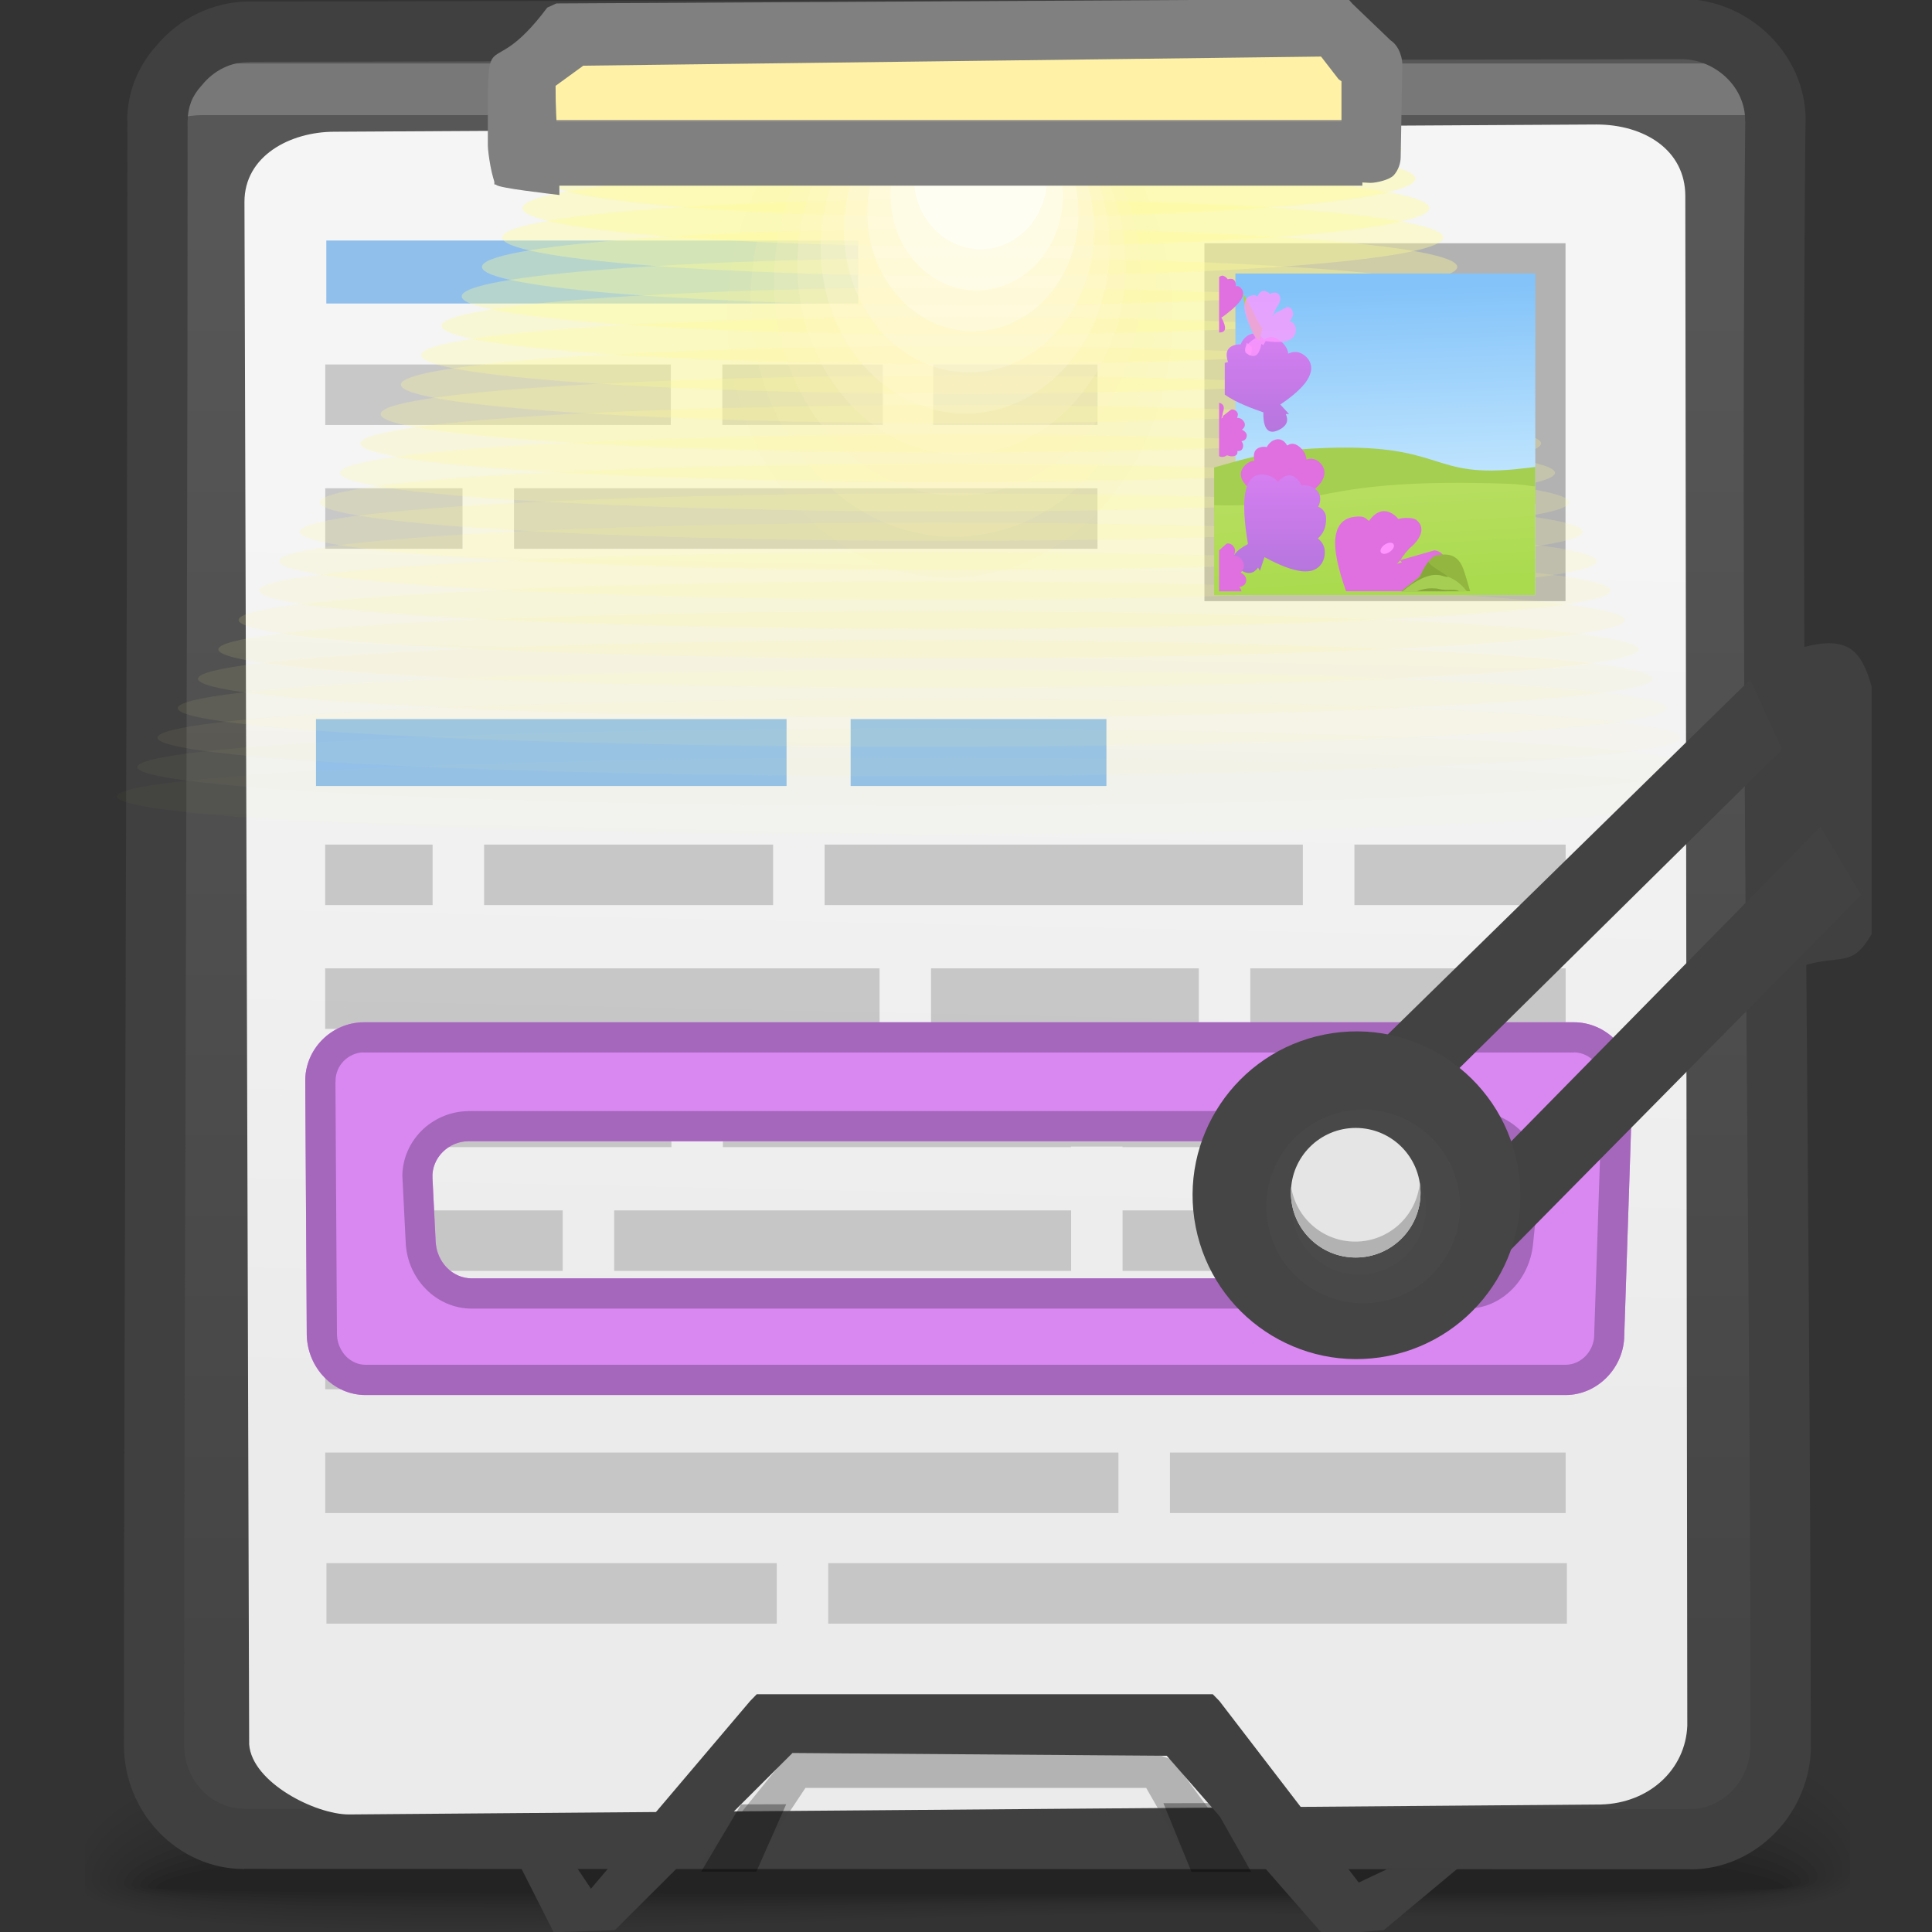 <?xml version="1.0" encoding="UTF-8"?>
<!DOCTYPE svg PUBLIC "-//W3C//DTD SVG 1.1//EN" "http://www.w3.org/Graphics/SVG/1.1/DTD/svg11.dtd">
<!-- Creator: CorelDRAW -->
<svg xmlns="http://www.w3.org/2000/svg" xml:space="preserve" width="32px" height="32px" style="shape-rendering:geometricPrecision; text-rendering:geometricPrecision; image-rendering:optimizeQuality; fill-rule:evenodd; clip-rule:evenodd"
viewBox="0 0 32 32"
 xmlns:xlink="http://www.w3.org/1999/xlink">
 <rect x="0" y="0" width="32" height="32" fill="#333333" stroke="none"/>
 <defs>
  <style type="text/css">
   <![CDATA[
    .fil64 {fill:none}
    .fil80 {fill:#7F7F7F}
    .fil79 {fill:#E5E5E5}
    .fil83 {fill:white}
    .fil21 {fill:#404040}
    .fil76 {fill:#424242}
    .fil77 {fill:#454545}
    .fil69 {fill:#85A839}
    .fil71 {fill:#92B640}
    .fil72 {fill:#A5CE53}
    .fil61 {fill:#A5CF50}
    .fil67 {fill:#A7CF49}
    .fil82 {fill:#B2B2B2}
    .fil85 {fill:#FFF2A6}
    .fil84 {fill:#8A8787}
    .fil75 {fill:#A567BB}
    .fil74 {fill:#D988F2}
    .fil65 {fill:#E070E0}
    .fil73 {fill:#FF94FF}
    .fil18 {fill:#B2B2B2;fill-rule:nonzero}
    .fil16 {fill:#404040;fill-rule:nonzero}
    .fil86 {fill:gray;fill-rule:nonzero}
    .fil0 {fill:black;fill-opacity:0}
    .fil50 {fill:#FFF2A6;fill-opacity:0}
    .fil26 {fill:#FFFD94;fill-opacity:0}
    .fil1 {fill:black;fill-opacity:0.004}
    .fil2 {fill:black;fill-opacity:0.008}
    .fil3 {fill:black;fill-opacity:0.016}
    .fil4 {fill:black;fill-opacity:0.02}
    .fil27 {fill:#FFFD94;fill-opacity:0.02}
    .fil5 {fill:black;fill-opacity:0.024}
    .fil6 {fill:black;fill-opacity:0.027}
    .fil7 {fill:black;fill-opacity:0.031}
    .fil8 {fill:black;fill-opacity:0.035}
    .fil28 {fill:#FFFD94;fill-opacity:0.039}
    .fil9 {fill:black;fill-opacity:0.043}
    .fil10 {fill:black;fill-opacity:0.047}
    .fil11 {fill:black;fill-opacity:0.051}
    .fil12 {fill:black;fill-opacity:0.055}
    .fil51 {fill:#FFF5B0;fill-opacity:0.055}
    .fil29 {fill:#FFFD94;fill-opacity:0.059}
    .fil13 {fill:black;fill-opacity:0.059}
    .fil30 {fill:#FFFD94;fill-opacity:0.078}
    .fil31 {fill:#FFFD94;fill-opacity:0.094}
    .fil52 {fill:#FFF5BA;fill-opacity:0.11}
    .fil32 {fill:#FFFD94;fill-opacity:0.114}
    .fil33 {fill:#FFFD94;fill-opacity:0.133}
    .fil34 {fill:#FFFD94;fill-opacity:0.153}
    .fil53 {fill:#FFF7C4;fill-opacity:0.165}
    .fil35 {fill:#FFFD94;fill-opacity:0.173}
    .fil36 {fill:#FFFD94;fill-opacity:0.192}
    .fil37 {fill:#FFFD94;fill-opacity:0.212}
    .fil54 {fill:#FFF7CF;fill-opacity:0.224}
    .fil38 {fill:#FFFD94;fill-opacity:0.231}
    .fil39 {fill:#FFFD94;fill-opacity:0.247}
    .fil40 {fill:#FFFD94;fill-opacity:0.267}
    .fil55 {fill:#FFFAD9;fill-opacity:0.278}
    .fil41 {fill:#FFFD94;fill-opacity:0.286}
    .fil42 {fill:#FFFD94;fill-opacity:0.306}
    .fil20 {fill:black;fill-rule:nonzero;fill-opacity:0.322}
    .fil19 {fill:#404040;fill-rule:nonzero;fill-opacity:0.322}
    .fil43 {fill:#FFFD94;fill-opacity:0.325}
    .fil56 {fill:#FFFAE3;fill-opacity:0.333}
    .fil44 {fill:#FFFD94;fill-opacity:0.345}
    .fil45 {fill:#FFFD94;fill-opacity:0.365}
    .fil46 {fill:#FFFD94;fill-opacity:0.384}
    .fil57 {fill:#FFFCED;fill-opacity:0.388}
    .fil47 {fill:#FFFD94;fill-opacity:0.4}
    .fil48 {fill:#FFFD94;fill-opacity:0.42}
    .fil49 {fill:#FFFD94;fill-opacity:0.439}
    .fil58 {fill:#FFFFF5;fill-opacity:0.443}
    .fil78 {fill:#4C4C4C;fill-opacity:0.502}
    .fil59 {fill:white;fill-opacity:0.502}
    .fil81 {fill:#4C4C4C;fill-opacity:0.502}
    .fil70 {fill:#6A872B;fill-opacity:0.502}
    .fil15 {fill:#999999;fill-rule:nonzero;fill-opacity:0.502}
    .fil25 {fill:#74AFE9;fill-opacity:0.78}
    .fil68 {fill:#FF99FF;fill-opacity:0.78}
    .fil63 {fill:url(#id0)}
    .fil66 {fill:url(#id1)}
    .fil60 {fill:url(#id2)}
    .fil14 {fill:url(#id3)}
    .fil62 {fill:url(#id4)}
    .fil17 {fill:url(#id5)}
    .fil24 {fill:url(#id6);fill-rule:nonzero;fill-opacity:0.78}
    .fil23 {fill:url(#id7);fill-rule:nonzero;fill-opacity:0.78}
    .fil22 {fill:url(#id8);fill-rule:nonzero;fill-opacity:0.78}
   ]]>
  </style>
  <linearGradient id="id0" gradientUnits="userSpaceOnUse" x1="21.007" y1="5.514" x2="21.007" y2="7.226">
   <stop offset="0" style="stop-color:#D67FF2"/>
   <stop offset="1" style="stop-color:#B575DD"/>
  </linearGradient>
  <linearGradient id="id1" gradientUnits="userSpaceOnUse" xlink:href="#id0" x1="21.136" y1="7.829" x2="21.136" y2="9.54">
  </linearGradient>
  <linearGradient id="id2" gradientUnits="userSpaceOnUse" x1="22.877" y1="4.764" x2="23.015" y2="9.624">
   <stop offset="0" style="stop-color:#83C3F9"/>
   <stop offset="0.639" style="stop-color:#BEE4FE"/>
   <stop offset="1" style="stop-color:#BEE4FE"/>
  </linearGradient>
  <linearGradient id="id3" gradientUnits="userSpaceOnUse" x1="16.022" y1="3.48" x2="16.022" y2="27.467">
   <stop offset="0" style="stop-color:#575757"/>
   <stop offset="1" style="stop-color:#454545"/>
  </linearGradient>
  <linearGradient id="id4" gradientUnits="userSpaceOnUse" x1="22.726" y1="8.092" x2="22.814" y2="9.668">
   <stop offset="0" style="stop-color:#B8DE60"/>
   <stop offset="1" style="stop-color:#AADB4F"/>
  </linearGradient>
  <linearGradient id="id5" gradientUnits="userSpaceOnUse" x1="16.155" y1="8.652" x2="15.841" y2="23.465">
   <stop offset="0" style="stop-color:whitesmoke"/>
   <stop offset="1" style="stop-color:#EBEBEB"/>
  </linearGradient>
  <linearGradient id="id6" gradientUnits="userSpaceOnUse" x1="10.62" y1="-169.973" x2="10.62" y2="318.669">
   <stop offset="0" style="stop-color:#BEBEBE"/>
   <stop offset="1" style="stop-color:#B7B7B7"/>
  </linearGradient>
  <linearGradient id="id7" gradientUnits="userSpaceOnUse" xlink:href="#id6" x1="10.6" y1="-174.952" x2="10.6" y2="313.689">
  </linearGradient>
  <linearGradient id="id8" gradientUnits="userSpaceOnUse" xlink:href="#id6" x1="8.633" y1="-66.614" x2="8.633" y2="121.276">
  </linearGradient>
 </defs>
 <g id="Слой_x0020_1">
  <g id="_122662392">
   <path id="_81033392" class="fil0" d="M15.382 27.029c10.119,-0.443 13.914,0.669 15.264,2.045l0 2.419c-2.008,0.772 -8.097,0.102 -14.741,0.372l-2.124 0.085 -10.987 0c-0.589,-0.077 -1.061,-0.182 -1.39,-0.32l0 -2.021c1.097,-1.089 4.356,-2.157 13.978,-2.58z"/>
   <g>
    <path id="_79913416" class="fil1" d="M15.415 27.262c10.182,-0.429 13.971,0.757 15.231,2.145l0 2.015c-1.844,0.801 -8.017,0.146 -14.726,0.402l-3.388 0.125 -9.147 0c-0.9,-0.083 -1.579,-0.211 -1.982,-0.404l0 -1.622c0.973,-1.108 4.122,-2.243 14.011,-2.661z"/>
    <path id="_126766336" class="fil2" d="M15.447 27.5c10.236,-0.415 14.051,0.85 15.199,2.239l0 1.613c-1.649,0.833 -7.922,0.196 -14.714,0.435 -1.724,0.061 -3.398,0.119 -4.961,0.162l-6.711 0c-1.394,-0.074 -2.397,-0.227 -2.856,-0.49l0 -1.221c0.83,-1.117 3.886,-2.327 14.043,-2.738z"/>
    <path id="_123267224" class="fil3" d="M15.479 27.737c10.287,-0.398 14.168,0.946 15.167,2.325l0 1.213c-1.4,0.869 -7.799,0.25 -14.701,0.475 -2.922,0.096 -5.707,0.184 -8.052,0.2l-1.426 0c-2.658,-0.022 -4.537,-0.177 -5.064,-0.591l0 -0.806c0.641,-1.116 3.617,-2.412 14.075,-2.816z"/>
    <path id="_87137096" class="fil4" d="M15.511 27.975c10.373,-0.378 14.363,1.06 15.135,2.417l0 0.789c-1.047,0.926 -7.624,0.324 -14.689,0.534 -7.506,0.223 -14.178,0.402 -14.553,-0.511l0 -0.243c0.234,-1.11 3.012,-2.58 14.107,-2.985z"/>
    <path id="_46188352" class="fil5" d="M15.542 28.21c10.813,-0.37 14.909,1.286 15.105,2.627l0 0.155c-0.246,1.113 -7.213,0.484 -14.676,0.684 -7.618,0.204 -14.45,0.361 -14.45,-0.541 0,-1.049 2.982,-2.547 14.022,-2.925z"/>
    <path id="_46025200" class="fil6" d="M15.574 28.445c10.444,-0.33 14.911,1.277 14.943,2.517 0.034,1.068 -7.024,0.496 -14.534,0.674 -7.509,0.178 -14.33,0.312 -14.33,-0.485 0,-0.974 3.476,-2.375 13.921,-2.706z"/>
    <path id="_122978672" class="fil7" d="M15.605 28.684c9.85,-0.283 14.746,1.195 14.774,2.323 0.028,0.925 -6.985,0.439 -14.384,0.593 -7.4,0.154 -14.209,0.263 -14.209,-0.431 0,-0.898 3.969,-2.202 13.82,-2.485z"/>
    <path id="_122862600" class="fil8" d="M15.637 28.919c9.256,-0.236 14.581,1.116 14.605,2.131 0.022,0.782 -6.945,0.384 -14.236,0.511 -7.288,0.128 -14.088,0.214 -14.088,-0.376 0,-0.823 4.461,-2.03 13.719,-2.267z"/>
    <path id="_85176456" class="fil9" d="M15.668 29.155c8.663,-0.189 14.417,1.037 14.436,1.937 0.019,0.641 -6.904,0.33 -14.085,0.431 -7.179,0.103 -13.966,0.164 -13.966,-0.321 0,-0.748 4.953,-1.858 13.615,-2.047z"/>
    <path id="_124108408" class="fil10" d="M15.7 29.392c8.069,-0.141 14.253,0.958 14.267,1.745 0.014,0.498 -6.865,0.274 -13.937,0.351 -7.069,0.076 -13.846,0.113 -13.846,-0.267 0,-0.673 5.445,-1.687 13.515,-1.828z"/>
    <path id="_79458264" class="fil11" d="M15.732 29.629c7.473,-0.094 14.088,0.876 14.097,1.551 0.009,0.356 -6.824,0.217 -13.785,0.269 -6.959,0.051 -13.725,0.064 -13.725,-0.213 0,-0.598 5.938,-1.513 13.413,-1.608z"/>
    <path id="_87150544" class="fil12" d="M15.764 29.867c6.88,-0.047 13.924,0.797 13.927,1.357 0.006,0.215 -6.782,0.163 -13.634,0.189 -6.851,0.025 -13.605,0.014 -13.605,-0.157 0,-0.523 6.43,-1.342 13.312,-1.389z"/>
   </g>
   <path id="_124177400" class="fil13" d="M15.792 30.103c6.287,0 13.761,0.718 13.761,1.165 0,0.145 -26.969,0.141 -26.969,0.005 0,-0.448 6.923,-1.169 13.209,-1.169z"/>
  </g>
  <path class="fil14" d="M2.608 1.991c0,-0.34 0.132,-0.653 0.351,-0.895 0.28,-0.347 0.704,-0.569 1.178,-0.569l23.708 -0.044c0.839,-0.001 1.57,0.685 1.561,1.526 -0.091,9.1 0.083,17.799 0.087,26.902 0,0.84 -0.673,1.553 -1.494,1.553 -9.836,0 -7.179,-0.006 -23.956,-0.006 -0.82,0 -1.492,-0.699 -1.493,-1.553 0.002,-8.067 0.065,-18.847 0.058,-26.914z"/>
  <path class="fil15" d="M2.94 1.102c0.152,-0.034 0.252,-0.051 0.376,-0.051l25.838 0c0.112,0 0.224,0.014 0.332,0.039 0.059,0.015 0.117,0.031 0.174,0.052l-0.02 0.059 0.02 0.006 -0.046 0.136 0.073 0.025 -0.02 0.059 0.02 0.006 -0.061 0.177 0.04 0.015 -0.02 0.057 0.02 0.007c-0.027,0.083 -0.063,0.183 -0.103,0.286 -0.076,-0.026 -0.151,-0.043 -0.23,-0.056 -0.057,-0.008 -0.089,-0.012 -0.148,-0.012l-25.837 0c-0.122,0 -0.267,0.018 -0.38,0.051l0.031 -0.009 -0.009 -0.059 -0.021 0.005 0.021 -0.006 -0.027 -0.161 -0.02 0.006 0.02 -0.007 -0.011 -0.059 -0.009 0.001 0.009 -0.002 -0.004 -0.018 0.009 -0.002 -0.009 -0.063 0 0 -0.027 -0.161 0.011 -0.002 -0.011 -0.063 0.05 -0.013 -0.002 -0.018 0.001 0 -0.028 -0.161 0.011 -0.002 -0.011 -0.063z"/>
  <path class="fil16" d="M2.107 1.991c0,-0.227 0.045,-0.449 0.125,-0.656 0.079,-0.203 0.197,-0.396 0.341,-0.558 0.188,-0.23 0.425,-0.422 0.696,-0.552 0.265,-0.129 0.56,-0.201 0.867,-0.201l0 0.002 23.708 -0.044 0 -0.002 0.018 0 0.004 0.002c0.542,0.004 1.054,0.229 1.423,0.587 0.377,0.363 0.618,0.867 0.618,1.421l0 0.017 -0.002 0.004c-0.054,5.536 -0.012,10.927 0.031,16.347l0 0.001c0.026,3.484 0.054,6.988 0.057,10.55l0.002 0c0,0.553 -0.226,1.068 -0.585,1.441 -0.36,0.374 -0.862,0.613 -1.41,0.613l0 -0.002 -8.352 -0.002 -15.604 -0.004 0 0.002c-0.549,0 -1.051,-0.235 -1.413,-0.611 -0.356,-0.371 -0.578,-0.884 -0.579,-1.443 0,-3.693 0.017,-7.96 0.028,-12.27 0.015,-5.101 0.032,-10.273 0.03,-14.644l-0.002 0zm1.056 -0.296c-0.034,0.09 -0.054,0.191 -0.054,0.296l-0.002 0c0.002,4.371 -0.014,9.543 -0.03,14.644 -0.012,4.31 -0.028,8.576 -0.028,12.27 0,0.291 0.116,0.559 0.3,0.751 0.178,0.185 0.425,0.301 0.695,0.301l0 0.002 15.604 0.004 8.352 0.002 0 -0.002c0.266,0 0.514,-0.118 0.692,-0.304 0.184,-0.191 0.301,-0.459 0.301,-0.749l0.002 0c-0.001,-3.558 -0.031,-7.06 -0.057,-10.544 -0.044,-5.423 -0.086,-10.817 -0.031,-16.358l-0.002 0 0 -0.017c0,-0.272 -0.12,-0.522 -0.308,-0.703 -0.191,-0.185 -0.457,-0.305 -0.735,-0.308l0 0.002 -0.018 0 0 -0.002 -23.708 0.044 0 0.002c-0.157,0 -0.305,0.035 -0.432,0.097 -0.138,0.066 -0.261,0.165 -0.357,0.285l-0.019 0.021c-0.07,0.078 -0.129,0.169 -0.165,0.265z"/>
  <path class="fil17" d="M4.049 3.346l0.078 25.547c0.048,0.634 1.102,1.161 1.652,1.16l20.741 -0.165c0.795,-0.022 1.398,-0.578 1.427,-1.305l-0.033 -25.336c0,-0.765 -0.682,-1.185 -1.472,-1.185l-20.905 0.12c-0.735,0.001 -1.489,0.402 -1.488,1.163z"/>
  <path class="fil18" d="M25.93 4.498l0 4.99 0 0.469 -0.431 0 -5.119 0 -0.431 0 0 -0.469 0 -4.99 0 -0.469 0.431 0 5.119 0 0.431 0 0 0.469zm-0.863 4.521l0 -4.053 -4.255 0 0 4.053 4.255 0z"/>
  <polygon class="fil19" points="16.853,29.613 15.525,29.613 13.341,29.613 12.503,30.874 11.588,30.874 12.983,29.148 12.988,29.035 13.165,29.035 15.525,29.035 16.853,29.035 18.925,29.035 19.101,29.035 19.421,29.148 20.698,30.878 19.709,30.877 18.984,29.613 "/>
  <path class="fil20" d="M13.022 29.884l-0.494 1.116 -0.914 0 0.661 -1.114 0.746 -0.002zm7.057 -0.02l0.644 1.14 -0.989 -0.001 -0.464 -1.136 0.809 -0.002z"/>
  <path class="fil21" d="M29.878 10.718l0 1.071 -0.674 0c-0.137,0 -0.252,0.087 -0.252,0.189l0 2.738c0,0.102 0.113,0.188 0.252,0.188l0.696 0 -0.052 1.098c0.66,-0.209 0.817,0.045 1.153,-0.532 0,-1.459 0,-2.634 0,-4.092 -0.168,-0.609 -0.395,-0.85 -1.122,-0.661z"/>
  <path class="fil16" d="M13.124 29.037l-2.941 2.933 -1.013 0.034 -0.628 -1.24 0.979 0.12 0.267 0.399 2.636 -3.108 0.11 -0.113 0.176 0c2.19,0 5.012,0 7.202,0l0.176 0 0.11 0.113 2.307 3.006 0.469 -0.222 1.166 -0.008 -1.222 1.019 -1 0.076 -2.593 -2.965 -6.199 -0.045z"/>
  <g id="_84051392">
   <path id="_46218760" class="fil22" d="M5.387 8.087l2.274 0 0 1.002 -2.274 0 0 -1.002zm3.127 0l9.664 0 0 1.002 -9.664 0 0 -1.002zm-3.127 -2.05l5.724 0 0 1.002 -5.724 0 0 -1.002zm6.577 0l2.658 0 0 1.002 -2.658 0 0 -1.002zm3.492 0l2.723 0 0 1.002 -2.723 0 0 -1.002z"/>
   <path id="_84859920" class="fil23" d="M5.387 16.039l9.181 0 0 1.002 -2.594 0 0 -0.026 -0.853 0 0 0.026 -5.735 0 0 -1.002zm10.034 0l4.435 0 0 1.002 -4.435 0 0 -1.002zm5.288 0l5.223 0 0 1.002 -5.223 0 0 -1.002zm-15.322 8.02l13.138 0 0 1.002 -13.138 0 0 -1.002zm13.991 0l6.554 0 0 1.002 -6.554 0 0 -1.002zm-13.991 -2.05l4.755 0 0 1.002 -4.755 0 0 -1.002zm5.608 0l3.612 0 0 0.931 0.854 0 0 -0.931 6.159 0 0 1.002 -10.624 0 0 -1.002zm11.476 0l3.461 0 0 1.002 -3.461 0 0 -1.002zm-17.084 -1.961l3.933 0 0 1.002 -3.933 0 0 -1.002zm4.786 0l7.568 0 0 1.002 -7.568 0 0 -1.002zm8.42 0l7.339 0 0 1.002 -7.339 0 0 -1.002zm-13.207 -2.05l5.735 0 0 1.002 -5.735 0 0 -1.002zm6.587 0l8.822 0 0 1.002 -2.203 0 0 -0.009 -0.853 0 0 0.009 -5.766 0 0 -1.002zm9.675 0l4.283 0 0 1.002 -4.283 0 0 -1.002zm-16.262 -4.009l1.779 0 0 1.002 -1.779 0 0 -1.002zm2.632 0l4.787 0 0 1.002 -4.787 0 0 -1.002zm5.64 0l7.921 0 0 1.002 -7.921 0 0 -1.002zm8.775 0l3.499 0 0 1.002 -3.499 0 0 -1.002z"/>
   <path id="_123472384" class="fil24" d="M5.407 25.891l7.458 0 0 1.002 -7.458 0 0 -1.002zm8.311 0l12.235 0 0 1.002 -12.235 0 0 -1.002z"/>
  </g>
  <g id="_87079496">
   <polygon id="_46122920" class="fil25" points="5.405,3.984 14.216,3.984 14.216,5.027 5.405,5.027 "/>
   <path id="_86926232" class="fil25" d="M14.089 11.91l4.237 0 0 1.109 -4.237 0 0 -1.109zm-8.855 0l7.794 0 0 1.109 -7.794 0 0 -1.109z"/>
  </g>
  <g id="_85748368">
   <path id="_46068656" class="fil26" d="M15.066 13.041c7.437,0 13.466,0.286 13.466,0.638 0,0.353 -6.03,0.639 -13.466,0.639 -7.435,0 -13.466,-0.286 -13.466,-0.639 0,-0.352 6.031,-0.638 13.466,-0.638z"/>
   <g>
    <path id="_81181992" class="fil27" d="M15.119 12.553c7.278,0 13.182,0.286 13.182,0.639 0,0.352 -5.903,0.639 -13.182,0.639 -7.279,0 -13.183,-0.287 -13.183,-0.639 0,-0.353 5.903,-0.639 13.183,-0.639z"/>
    <path id="_80586496" class="fil28" d="M15.171 12.066c7.122,0 12.899,0.287 12.899,0.639 0,0.353 -5.777,0.639 -12.899,0.639 -7.122,0 -12.898,-0.286 -12.898,-0.639 0,-0.352 5.776,-0.639 12.898,-0.639z"/>
    <path id="_85190728" class="fil29" d="M15.223 11.579c6.966,0 12.616,0.286 12.616,0.639 0,0.352 -5.649,0.639 -12.616,0.639 -6.965,0 -12.615,-0.287 -12.615,-0.639 0,-0.353 5.649,-0.639 12.615,-0.639z"/>
    <path id="_79364312" class="fil30" d="M15.275 11.092c6.809,0 12.332,0.286 12.332,0.638 0,0.353 -5.523,0.639 -12.332,0.639 -6.808,0 -12.331,-0.286 -12.331,-0.639 0,-0.352 5.523,-0.638 12.331,-0.638z"/>
    <path id="_80028552" class="fil31" d="M15.328 10.604c6.652,0 12.048,0.286 12.048,0.639 0,0.352 -5.396,0.638 -12.048,0.638 -6.653,0 -12.048,-0.286 -12.048,-0.638 0,-0.353 5.394,-0.639 12.048,-0.639z"/>
    <path id="_125328160" class="fil32" d="M15.38 10.117c6.496,0 11.764,0.287 11.764,0.639 0,0.353 -5.268,0.639 -11.764,0.639 -6.496,0 -11.764,-0.286 -11.764,-0.639 0,-0.352 5.268,-0.639 11.764,-0.639z"/>
    <path id="_80122016" class="fil33" d="M15.432 9.63c6.339,0 11.481,0.286 11.481,0.639 0,0.352 -5.142,0.639 -11.481,0.639 -6.339,0 -11.48,-0.287 -11.48,-0.639 0,-0.353 5.14,-0.639 11.48,-0.639z"/>
    <path id="_78954720" class="fil34" d="M15.485 9.142c6.183,0 11.197,0.286 11.197,0.639 0,0.353 -5.014,0.639 -11.197,0.639 -6.182,0 -11.197,-0.286 -11.197,-0.639 0,-0.353 5.015,-0.639 11.197,-0.639z"/>
    <path id="_82910832" class="fil35" d="M15.537 8.656c6.026,0 10.914,0.286 10.914,0.639 0,0.352 -4.888,0.639 -10.914,0.639 -6.026,0 -10.914,-0.287 -10.914,-0.639 0,-0.353 4.888,-0.639 10.914,-0.639z"/>
    <path id="_123303280" class="fil36" d="M15.589 8.169c5.869,0 10.63,0.286 10.63,0.638 0,0.353 -4.761,0.639 -10.63,0.639 -5.869,0 -10.629,-0.286 -10.629,-0.639 0,-0.352 4.76,-0.638 10.629,-0.638z"/>
    <path id="_124110656" class="fil37" d="M15.642 7.681c5.713,0 10.346,0.286 10.346,0.638 0,0.353 -4.633,0.639 -10.346,0.639 -5.713,0 -10.346,-0.286 -10.346,-0.639 0,-0.352 4.633,-0.638 10.346,-0.638z"/>
    <path id="_45640424" class="fil38" d="M15.693 7.193c5.556,0 10.063,0.287 10.063,0.639 0,0.353 -4.507,0.639 -10.063,0.639 -5.556,0 -10.062,-0.286 -10.062,-0.639 0,-0.352 4.506,-0.639 10.062,-0.639z"/>
    <path id="_45690776" class="fil39" d="M15.747 6.707c5.399,0 9.778,0.286 9.778,0.638 0,0.353 -4.379,0.639 -9.778,0.639 -5.4,0 -9.78,-0.286 -9.78,-0.639 0,-0.352 4.38,-0.638 9.78,-0.638z"/>
    <path id="_124296240" class="fil40" d="M15.799 6.219c5.242,0 9.494,0.286 9.494,0.639 0,0.353 -4.252,0.639 -9.494,0.639 -5.243,0 -9.495,-0.286 -9.495,-0.639 0,-0.353 4.252,-0.639 9.495,-0.639z"/>
    <path id="_81104552" class="fil41" d="M15.85 5.732c5.087,0 9.212,0.286 9.212,0.639 0,0.352 -4.125,0.639 -9.212,0.639 -5.086,0 -9.211,-0.287 -9.211,-0.639 0,-0.353 4.125,-0.639 9.211,-0.639z"/>
    <path id="_83035712" class="fil42" d="M15.903 5.244c4.93,0 8.928,0.286 8.928,0.639 0,0.352 -3.998,0.638 -8.928,0.638 -4.93,0 -8.928,-0.286 -8.928,-0.638 0,-0.353 3.998,-0.639 8.928,-0.639z"/>
    <path id="_86059136" class="fil43" d="M15.956 4.758c4.772,0 8.644,0.286 8.644,0.638 0,0.353 -3.872,0.639 -8.644,0.639 -4.774,0 -8.645,-0.286 -8.645,-0.639 0,-0.352 3.871,-0.638 8.645,-0.638z"/>
    <path id="_122980760" class="fil44" d="M16.007 4.271c4.617,0 8.361,0.285 8.361,0.638 0,0.353 -3.744,0.639 -8.361,0.639 -4.616,0 -8.36,-0.286 -8.36,-0.639 0,-0.353 3.744,-0.638 8.36,-0.638z"/>
    <path id="_124235416" class="fil45" d="M16.06 3.783c4.46,0 8.077,0.286 8.077,0.638 0,0.353 -3.617,0.639 -8.077,0.639 -4.46,0 -8.077,-0.286 -8.077,-0.639 0,-0.352 3.617,-0.638 8.077,-0.638z"/>
    <path id="_86857352" class="fil46" d="M16.112 3.295c4.304,0 7.793,0.286 7.793,0.639 0,0.353 -3.489,0.639 -7.793,0.639 -4.303,0 -7.793,-0.286 -7.793,-0.639 0,-0.353 3.49,-0.639 7.793,-0.639z"/>
    <path id="_86293328" class="fil47" d="M16.164 2.809c4.147,0 7.51,0.286 7.51,0.638 0,0.353 -3.363,0.639 -7.51,0.639 -4.146,0 -7.51,-0.286 -7.51,-0.639 0,-0.352 3.364,-0.638 7.51,-0.638z"/>
    <path id="_46219048" class="fil48" d="M16.217 2.321c3.99,0 7.226,0.286 7.226,0.639 0,0.353 -3.236,0.638 -7.226,0.638 -3.99,0 -7.226,-0.285 -7.226,-0.638 0,-0.353 3.236,-0.639 7.226,-0.639z"/>
   </g>
   <path id="_84398216" class="fil49" d="M16.269 1.834c3.834,0 6.943,0.286 6.943,0.639 0,0.352 -3.109,0.639 -6.943,0.639 -3.834,0 -6.943,-0.287 -6.943,-0.639 0,-0.353 3.109,-0.639 6.943,-0.639z"/>
  </g>
  <g id="_84539664">
   <path id="_82350048" class="fil50" d="M15.671 0.816c2.213,0 4.009,2.111 4.009,4.716 0,2.604 -1.795,4.718 -4.009,4.718 -2.213,0 -4.008,-2.113 -4.008,-4.718 0,-2.606 1.794,-4.716 4.008,-4.716z"/>
   <g>
    <path id="_78829296" class="fil51" d="M15.735 0.922c2.034,0 3.685,1.936 3.685,4.323 0,2.387 -1.651,4.323 -3.685,4.323 -2.035,0 -3.688,-1.936 -3.688,-4.323 0,-2.387 1.652,-4.323 3.688,-4.323z"/>
    <path id="_84945528" class="fil52" d="M15.798 1.03c1.856,0 3.363,1.759 3.363,3.929 0,2.171 -1.507,3.932 -3.363,3.932 -1.857,0 -3.363,-1.761 -3.363,-3.932 0,-2.17 1.506,-3.929 3.363,-3.929z"/>
    <path id="_85739544" class="fil53" d="M15.862 1.135c1.678,0 3.039,1.584 3.039,3.538 0,1.952 -1.361,3.536 -3.039,3.536 -1.678,0 -3.041,-1.584 -3.041,-3.536 0,-1.954 1.363,-3.538 3.041,-3.538z"/>
    <path id="_123739480" class="fil54" d="M15.924 1.241c1.5,0 2.718,1.408 2.718,3.145 0,1.734 -1.218,3.142 -2.718,3.142 -1.5,0 -2.718,-1.408 -2.718,-3.142 0,-1.737 1.218,-3.145 2.718,-3.145z"/>
    <path id="_80450680" class="fil55" d="M15.988 1.349c1.322,0 2.393,1.231 2.393,2.75 0,1.52 -1.071,2.75 -2.393,2.75 -1.322,0 -2.395,-1.23 -2.395,-2.75 0,-1.519 1.074,-2.75 2.395,-2.75z"/>
    <path id="_85349424" class="fil56" d="M16.051 1.456c1.143,0 2.072,1.055 2.072,2.355 0,1.302 -0.928,2.358 -2.072,2.358 -1.143,0 -2.072,-1.056 -2.072,-2.358 0,-1.3 0.928,-2.355 2.072,-2.355z"/>
    <path id="_125419648" class="fil57" d="M16.115 1.561c0.966,0 1.749,0.88 1.749,1.964 0,1.083 -0.783,1.963 -1.749,1.963 -0.965,0 -1.75,-0.88 -1.75,-1.963 0,-1.084 0.785,-1.964 1.75,-1.964z"/>
    <path id="_122678984" class="fil58" d="M16.177 1.668c0.788,0 1.428,0.704 1.428,1.571 0,0.867 -0.64,1.571 -1.428,1.571 -0.788,0 -1.426,-0.704 -1.426,-1.571 0,-0.867 0.638,-1.571 1.426,-1.571z"/>
   </g>
   <path id="_86593664" class="fil59" d="M16.241 1.775c0.609,0 1.103,0.527 1.103,1.176 0,0.65 -0.494,1.178 -1.103,1.178 -0.609,0 -1.104,-0.528 -1.104,-1.178 0,-0.65 0.495,-1.176 1.104,-1.176z"/>
  </g>
  <polygon class="fil60" points="25.429,4.53 25.429,9.858 20.462,9.858 20.462,4.53 "/>
  <path class="fil61" d="M20.11 7.743c0.409,-0.112 0.861,-0.272 1.645,-0.314 2.249,-0.122 1.853,0.526 3.5,0.326l0.174 -0.021 0 0.614 -3.847 0 -1.472 0.13 0 -0.735z"/>
  <path class="fil62" d="M25.429 8.057c-0.141,-0.017 -0.292,-0.039 -0.438,-0.044 -3.238,-0.11 -3.01,0.407 -4.881,0.354l0 1.491 5.319 0 0 -1.801z"/>
  <path class="fil63" d="M20.927 6.831c-0.148,-0.052 -0.458,-0.161 -0.641,-0.296l0 -0.523c0.018,-0.007 0.035,-0.013 0.054,-0.015 -0.046,-0.133 -0.027,-0.237 0.099,-0.278 0.037,-0.012 0.074,-0.017 0.109,-0.014 0.017,-0.039 0.04,-0.077 0.071,-0.109l0 0c0.024,-0.022 0.047,-0.04 0.072,-0.051l0.001 -0.001c0.066,-0.031 0.128,-0.019 0.185,0.021l0.001 0c0.021,0.018 0.043,0.039 0.061,0.066l0.008 -0.007 -0.001 0c0.034,-0.03 0.074,-0.043 0.119,-0.041 0.025,0.002 0.05,0.009 0.073,0.021l0 0c0.118,0.06 0.181,0.148 0.202,0.253 0.089,-0.044 0.182,-0.039 0.276,0.037l0 0c0.027,0.021 0.048,0.047 0.064,0.073 0.04,0.066 0.047,0.137 0.026,0.209l-0.001 0.002c-0.015,0.056 -0.047,0.113 -0.089,0.168 -0.103,0.132 -0.276,0.265 -0.41,0.354l0.144 0.157 -0.054 0.001c0.044,0.092 0.038,0.193 -0.125,0.268 -0.216,0.1 -0.25,-0.122 -0.246,-0.295z"/>
  <path class="fil64" d="M20.312 6.369c0,0 0.17,-0.501 -0.12,-0.581"/>
  <path class="fil65" d="M20.192 5.507l0.022 -0.001c0.135,-0.008 0.06,-0.169 0.015,-0.246l0.002 -0.001 0.025 -0.015 0.018 -0.013c0.059,-0.045 0.207,-0.156 0.274,-0.256 0.052,-0.08 0.064,-0.157 -0.008,-0.216 -0.032,-0.026 -0.04,-0.02 -0.072,-0.017 0.005,-0.073 -0.018,-0.122 -0.08,-0.124 -0.019,-0.001 -0.035,0.002 -0.052,0.008 -0.012,-0.018 -0.028,-0.033 -0.046,-0.044l0 0c-0.013,-0.008 -0.027,-0.014 -0.039,-0.017l-0.001 0c-0.025,0.002 -0.044,0.012 -0.058,0.026l0 0.915z"/>
  <path class="fil65" d="M21.196 8.396c-0.126,-0.061 -0.397,-0.193 -0.535,-0.333 -0.113,-0.113 -0.155,-0.236 -0.044,-0.352 0.051,-0.052 0.104,-0.078 0.161,-0.08 -0.027,-0.118 0,-0.202 0.11,-0.226 0.033,-0.006 0.064,-0.006 0.094,0 0.017,-0.033 0.04,-0.061 0.07,-0.086l0 0c0.021,-0.018 0.044,-0.028 0.066,-0.035l0 0c0.06,-0.02 0.111,-0.005 0.156,0.035l0 0c0.018,0.017 0.033,0.038 0.047,0.061l0.006 -0.005 0 0c0.032,-0.021 0.067,-0.03 0.105,-0.022 0.02,0.004 0.04,0.012 0.06,0.025l0 0c0.094,0.063 0.139,0.143 0.148,0.234 0.079,-0.028 0.157,-0.015 0.229,0.059l0.001 0c0.021,0.021 0.037,0.044 0.047,0.069 0.027,0.058 0.026,0.12 0.001,0.18l0 0.001c-0.018,0.046 -0.051,0.092 -0.092,0.133 -0.099,0.102 -0.259,0.197 -0.379,0.261l0.106 0.145 -0.046 -0.004c0.03,0.083 0.014,0.168 -0.132,0.216 -0.193,0.064 -0.2,-0.13 -0.18,-0.276z"/>
  <path class="fil66" d="M20.67 9.012c-0.03,-0.182 -0.091,-0.58 -0.047,-0.837 0.037,-0.21 0.135,-0.347 0.339,-0.309 0.093,0.017 0.161,0.057 0.204,0.116 0.105,-0.116 0.214,-0.152 0.319,-0.046 0.032,0.032 0.056,0.067 0.072,0.103 0.045,-0.006 0.093,-0.001 0.142,0.015l0 -0.001c0.034,0.011 0.064,0.027 0.087,0.046l0 0.001c0.065,0.051 0.089,0.118 0.079,0.197l-0.001 0.001c-0.004,0.031 -0.015,0.064 -0.03,0.097l0.009 0.002 0 0c0.046,0.02 0.08,0.053 0.103,0.1 0.011,0.025 0.018,0.053 0.018,0.085l0 0c0.004,0.15 -0.047,0.26 -0.137,0.337 0.089,0.066 0.133,0.162 0.11,0.296l0 0c-0.007,0.039 -0.02,0.072 -0.037,0.104 -0.043,0.074 -0.109,0.118 -0.189,0.137l-0.001 0c-0.063,0.013 -0.135,0.011 -0.21,-0.004 -0.181,-0.034 -0.399,-0.138 -0.556,-0.224l-0.076 0.227 -0.03 -0.054c-0.066,0.093 -0.167,0.139 -0.326,0.014 -0.211,-0.164 -0.013,-0.315 0.157,-0.403z"/>
  <path class="fil67" d="M20.855 5.642c-0.181,-0.158 -0.234,-0.55 -0.268,-0.771 0.104,0.109 0.306,0.625 0.328,0.549 0.022,-0.074 -0.06,0.222 -0.06,0.222z"/>
  <path class="fil65" d="M20.563 9.793c-0.005,-0.025 -0.017,-0.047 -0.034,-0.07 0.061,-0.011 0.104,-0.041 0.112,-0.099l0 -0.001c0.002,-0.017 0.001,-0.032 -0.004,-0.048 -0.011,-0.038 -0.041,-0.067 -0.084,-0.09l-0.001 0 -0.004 -0.001 0.014 -0.015 0.001 0c0.03,-0.033 0.043,-0.073 0.037,-0.118 -0.001,-0.018 -0.007,-0.035 -0.017,-0.054l-0.001 0c-0.033,-0.065 -0.083,-0.091 -0.142,-0.091 0.013,-0.06 0.037,-0.1 -0.014,-0.162l0 -0.001c-0.011,-0.012 -0.024,-0.022 -0.035,-0.028 -0.025,-0.014 -0.051,-0.017 -0.077,-0.009l-0.123 0.112 0 0.677 0.371 0z"/>
  <path class="fil65" d="M23.342 9.087l-0.076 0.086 0 0c0,0.014 -0.015,0.028 -0.034,0.044l-0.001 0.004c-0.007,0.015 -0.02,0.034 -0.037,0.056l0.567 -0.162c0.059,0.009 0.107,0.035 0.142,0.08 0.018,0.024 0.03,0.052 0.037,0.084l-0.001 0.001c0.032,0.157 -0.061,0.211 -0.159,0.313 0.094,0.039 0.158,0.103 0.177,0.201l-1.661 0c-0.07,-0.197 -0.193,-0.569 -0.181,-0.834 0.011,-0.229 0.11,-0.395 0.367,-0.404 0.117,-0.005 0.126,0.02 0.191,0.073 0.109,-0.149 0.237,-0.21 0.385,-0.123 0.043,0.025 0.077,0.058 0.103,0.091 0.057,-0.017 0.116,-0.022 0.176,-0.017l0.001 -0.001c0.044,0.002 0.083,0.013 0.113,0.028l0.001 0c0.197,0.146 0.037,0.363 -0.111,0.48zm-0.152 0.195l0.031 0.031 -0.083 0.027 0.052 -0.058z"/>
  <path class="fil65" d="M20.192 7.555c0.025,0.014 0.053,0.018 0.086,0.008 0.019,-0.006 0.034,-0.013 0.046,-0.022 0.02,0.008 0.041,0.014 0.065,0.017l0 0c0.017,0.001 0.032,0 0.045,-0.002l0.001 0c0.034,-0.007 0.054,-0.025 0.06,-0.051l0 0c0.002,-0.009 0.002,-0.021 0,-0.034l0.005 0 0 0c0.024,0.001 0.044,-0.005 0.059,-0.015 0.008,-0.007 0.015,-0.015 0.02,-0.025l0 0c0.021,-0.046 0.013,-0.086 -0.017,-0.123 0.048,-0.008 0.08,-0.033 0.087,-0.078l0 0c0.002,-0.013 0.001,-0.025 -0.001,-0.038 -0.011,-0.028 -0.033,-0.052 -0.067,-0.07l-0.001 0 -0.011 -0.005 0.021 -0.018 0 0c0.022,-0.021 0.033,-0.048 0.028,-0.078 -0.002,-0.012 -0.007,-0.025 -0.015,-0.037l0 0c-0.026,-0.044 -0.066,-0.063 -0.113,-0.063 0.011,-0.041 0.028,-0.067 -0.012,-0.11l0 0c-0.009,-0.008 -0.018,-0.015 -0.028,-0.02 -0.019,-0.008 -0.039,-0.011 -0.059,-0.007l-0.148 0.115 -0.004 0.001 -0.009 0.033c0.009,-0.011 0.02,-0.02 0.032,-0.03l-0.021 -0.008 0.004 -0.015c0.004,-0.008 0.007,-0.015 0.005,-0.021l0.007 -0.035c0.021,-0.051 0.028,-0.131 -0.061,-0.151l0 0 -0.004 0 0 0.882z"/>
  <path class="fil68" d="M20.651 5.678c0,0 -0.058,0.146 -0.008,0.174 0.048,0.022 0.077,0.08 0.087,-0.03 0.012,-0.11 -0.017,-0.089 -0.017,-0.089 0,0 -0.06,-0.054 -0.063,-0.056z"/>
  <path class="fil68" d="M21.118 5.146c0,0.006 -0.006,0.014 -0.013,0.024l0 0c-0.001,0.008 -0.005,0.019 -0.011,0.032l0.228 -0.119c0.025,0.002 0.048,0.012 0.065,0.031 0.008,0.012 0.017,0.024 0.021,0.039l0 0c0.025,0.074 -0.009,0.11 -0.045,0.168 0.056,0.015 0.092,0.054 0.099,0.129l0 0c0.001,0.022 0,0.043 -0.004,0.06 -0.011,0.046 -0.038,0.083 -0.076,0.106l0 0c-0.03,0.021 -0.064,0.032 -0.105,0.041 -0.094,0.015 -0.22,0.007 -0.313,-0.007l-0.04 0.069 -0.03 -0.025c-0.02,0.096 -0.063,0.27 -0.215,0.175 -0.139,-0.085 0.028,-0.215 0.118,-0.272l-0.001 0 -0.019 -0.032 -0.013 -0.022c-0.037,-0.082 -0.133,-0.281 -0.151,-0.428 -0.009,-0.115 0.019,-0.202 0.128,-0.223 0.048,-0.011 0.056,0.001 0.086,0.022 0.033,-0.079 0.083,-0.118 0.152,-0.084 0.02,0.007 0.038,0.02 0.051,0.037 0.021,-0.009 0.047,-0.019 0.072,-0.019l0 0c0.019,-0.001 0.038,0 0.051,0.004l0 0.001c0.094,0.06 0.044,0.176 -0.011,0.246l-0.026 0.048zm-0.025 0.057l-0.018 0.032 0.033 -0.018 -0.015 -0.014z"/>
  <g id="_122388296">
   <path id="_79453240" class="fil69" d="M23.213 9.793c0.043,-0.037 0.086,-0.071 0.118,-0.094 0.132,-0.102 0.174,-0.139 0.187,-0.154l0.004 0c0.326,-0.077 0.567,0.069 0.734,0.248l-1.042 0z"/>
   <path id="_83509544" class="fil70" d="M23.565 9.768l-0.009 0.025 -0.267 0 0.037 -0.014c0.157,-0.047 0.24,-0.011 0.24,-0.011z"/>
   <path id="_128188200" class="fil71" d="M23.524 9.538c0,0 0.133,-0.324 0.286,-0.345 0.189,-0.026 0.341,-0.004 0.429,0.236 0.032,0.089 0.069,0.219 0.111,0.364l-1.136 0c0.043,-0.037 0.086,-0.071 0.117,-0.094 0.198,-0.15 0.194,-0.161 0.194,-0.161z"/>
   <path id="_123341408" class="fil72" d="M24.295 9.793c-0.154,-0.202 -0.407,-0.353 -0.774,-0.248l-0.004 0c-0.013,0.014 -0.053,0.052 -0.188,0.154 -0.031,0.024 -0.074,0.058 -0.117,0.094l1.082 0z"/>
   <path id="_86122256" class="fil69" d="M23.468 9.793l0.005 -0.001c0.129,-0.051 0.221,-0.051 0.311,-0.045 0.035,0.002 0.065,0.014 0.1,0.018 0.165,0.018 0.21,-0.013 0.285,0.028l-0.7 0z"/>
   <path id="_125583976" class="fil69" d="M23.524 9.538c0,0 0.054,-0.132 0.135,-0.234 0.022,0.092 0.522,0.321 0.226,0.232 -0.223,-0.067 -0.484,0.116 -0.652,0.257l-0.02 0c0.043,-0.037 0.087,-0.071 0.118,-0.094 0.198,-0.15 0.194,-0.161 0.194,-0.161z"/>
  </g>
  <path class="fil73" d="M22.938 9.019c0.058,-0.038 0.122,-0.04 0.143,-0.006 0.022,0.034 -0.007,0.092 -0.066,0.13 -0.057,0.038 -0.12,0.041 -0.143,0.007 -0.021,-0.034 0.008,-0.093 0.066,-0.131z"/>
  <path class="fil74" d="M6.03 16.932l20.038 0c0.535,0 0.977,0.45 0.973,0.991l-0.138 4.191c-0.002,0.54 -0.444,0.992 -0.972,0.992l-19.877 0c-0.529,0 -0.959,-0.446 -0.973,-0.992l-0.025 -4.191c-0.013,-0.546 0.438,-0.991 0.973,-0.991zm1.729 1.97l16.646 0c0.327,0 0.63,0.283 0.596,0.608l-0.109 1.054c-0.033,0.325 -0.276,0.609 -0.596,0.609l-16.484 0c-0.32,0 -0.58,-0.274 -0.596,-0.609l-0.053 -1.054c-0.017,-0.334 0.268,-0.608 0.596,-0.608z"/>
  <path class="fil75" d="M6.03 16.932l20.038 0c0.535,0 0.977,0.45 0.973,0.991l-0.138 4.191c-0.002,0.54 -0.444,0.992 -0.972,0.992l-19.877 0c-0.529,0 -0.959,-0.446 -0.973,-0.992l-0.025 -4.191c-0.013,-0.546 0.438,-0.991 0.973,-0.991zm20.038 0.501l-20.038 0 -0.022 0 0 -0.002c-0.118,0.005 -0.232,0.059 -0.314,0.142 -0.083,0.084 -0.136,0.201 -0.136,0.328l0 0.022 -0.002 0 0.025 4.179 0 0.009c0.006,0.138 0.065,0.267 0.152,0.356 0.083,0.084 0.198,0.138 0.322,0.138l19.877 0c0.124,0 0.242,-0.056 0.327,-0.142 0.089,-0.091 0.146,-0.219 0.146,-0.352l0 -0.013 0.138 -4.175 -0.002 0 0 -0.006 0.002 -0.002 0 -0.007c-0.002,-0.126 -0.057,-0.247 -0.142,-0.333 -0.085,-0.087 -0.203,-0.143 -0.327,-0.144l0 0.002 -0.006 0zm-18.309 0.969l16.646 0 0.03 0.002 0.058 0.004 0.019 0.002c0.261,0.025 0.507,0.149 0.683,0.325 0.188,0.188 0.311,0.446 0.311,0.728l-0.002 0.024 -0.002 0.048 -0.002 0.027 -0.109 1.054c-0.028,0.276 -0.152,0.542 -0.338,0.732l-0.002 0.002c-0.195,0.198 -0.455,0.325 -0.752,0.325l-16.484 0c-0.298,0 -0.567,-0.125 -0.763,-0.326l-0.005 -0.005c-0.19,-0.195 -0.313,-0.465 -0.327,-0.756l-0.053 -1.054 0 -0.002 -0.001 -0.027 -0.002 -0.021c0,-0.293 0.123,-0.561 0.317,-0.755 0.188,-0.188 0.452,-0.311 0.731,-0.324l0.001 0 0.03 -0.001 0.02 -0.002zm0 0.501l16.646 0c0.327,0 0.63,0.283 0.596,0.608l-0.109 1.054c-0.033,0.325 -0.276,0.609 -0.596,0.609l-16.484 0c-0.32,0 -0.58,-0.274 -0.596,-0.609l-0.053 -1.054c-0.017,-0.334 0.268,-0.608 0.596,-0.608z"/>
  <polygon class="fil76" points="20.98,18.904 22.346,20.845 22.262,20.924 22.632,21.229 23.038,21.778 23.676,21.717 24.718,21.009 30.826,14.824 30.153,13.693 24.52,19.423 24.524,19.398 23.725,18.133 29.518,12.412 28.988,11.257 22.57,17.54 21.208,18.3 "/>
  <circle class="fil77" transform="matrix(0.586 -0.116 0.116 0.586 22.467 19.797)" r="4.543"/>
  <path class="fil78" d="M22.266 18.41c0.868,-0.172 1.713,0.392 1.885,1.26 0.172,0.868 -0.391,1.713 -1.26,1.885 -0.868,0.172 -1.713,-0.391 -1.885,-1.26 -0.172,-0.868 0.391,-1.712 1.26,-1.885z"/>
  <circle class="fil79" transform="matrix(0.114 -0.023 0.023 0.114 22.478 19.261)" r="4.543"/>
  <circle class="fil80" cx="22.459" cy="19.738" r="1.032"/>
  <path class="fil81" d="M22.508 18.895c0.613,0 1.109,0.497 1.109,1.11 0,0.613 -0.496,1.109 -1.109,1.109 -0.613,0 -1.11,-0.496 -1.11,-1.109 0,-0.613 0.497,-1.11 1.11,-1.11z"/>
  <circle class="fil79" cx="22.455" cy="19.755" r="1.073"/>
  <path class="fil82" d="M23.516 19.59c0.008,0.054 0.013,0.109 0.013,0.165 0,0.593 -0.481,1.074 -1.074,1.074 -0.593,0 -1.074,-0.481 -1.074,-1.074 0,-0.033 0.001,-0.065 0.005,-0.098 0.079,0.514 0.524,0.908 1.061,0.908 0.56,0 1.019,-0.429 1.069,-0.976z"/>
  <ellipse class="fil83" cx="16.273" cy="2.206" rx="1.192" ry="0.824"/>
  <path class="fil84" d="M22.775 0.697c0.069,0.015 0.11,0.087 0.11,0.146l0 1.06c0,0.072 -0.074,0.132 -0.162,0.132l-13.959 0c-0.087,0 -0.162,-0.059 -0.162,-0.132l0 -1.087c0,-0.027 0.012,-0.053 0.03,-0.074l0.583 -0.455 13.025 -0.053 0.535 0.463z"/>
  <rect class="fil85" x="8.711" y="0.93" width="14.188" height="1.059"/>
  <path class="fil86" d="M22.565 3.075l-14.197 0c-0.035,0 -0.103,-0.008 -0.18,-0.021l0 -1.13 0.242 0 0 0.098 14.135 0 0 1.054z"/>
  <path class="fil86" d="M23.027 0.664c0.056,0.035 0.1,0.087 0.133,0.148l0.001 0.002c0.041,0.079 0.066,0.174 0.066,0.257l-0.027 1.526c0,0.115 -0.044,0.224 -0.113,0.304l0 0c-0.069,0.077 -0.286,0.128 -0.391,0.128l-0.536 -0.028 0.027 -0.95 0.032 0 0 -0.705 -0.047 -0.033 -0.291 -0.376 -12.22 0.151 -0.459 0.334c0,0.713 0.064,1.009 0.064,1.808 -0.155,-0.021 -0.999,-0.113 -1.047,-0.168 -0.069,-0.077 -0.139,-0.536 -0.139,-0.654 0,-2.267 -0.05,-0.9 0.984,-2.282l0.151 -0.069 13.025 -0.071 0.094 0 0.066 0.076 0.627 0.601z"/>
 </g>
</svg>
